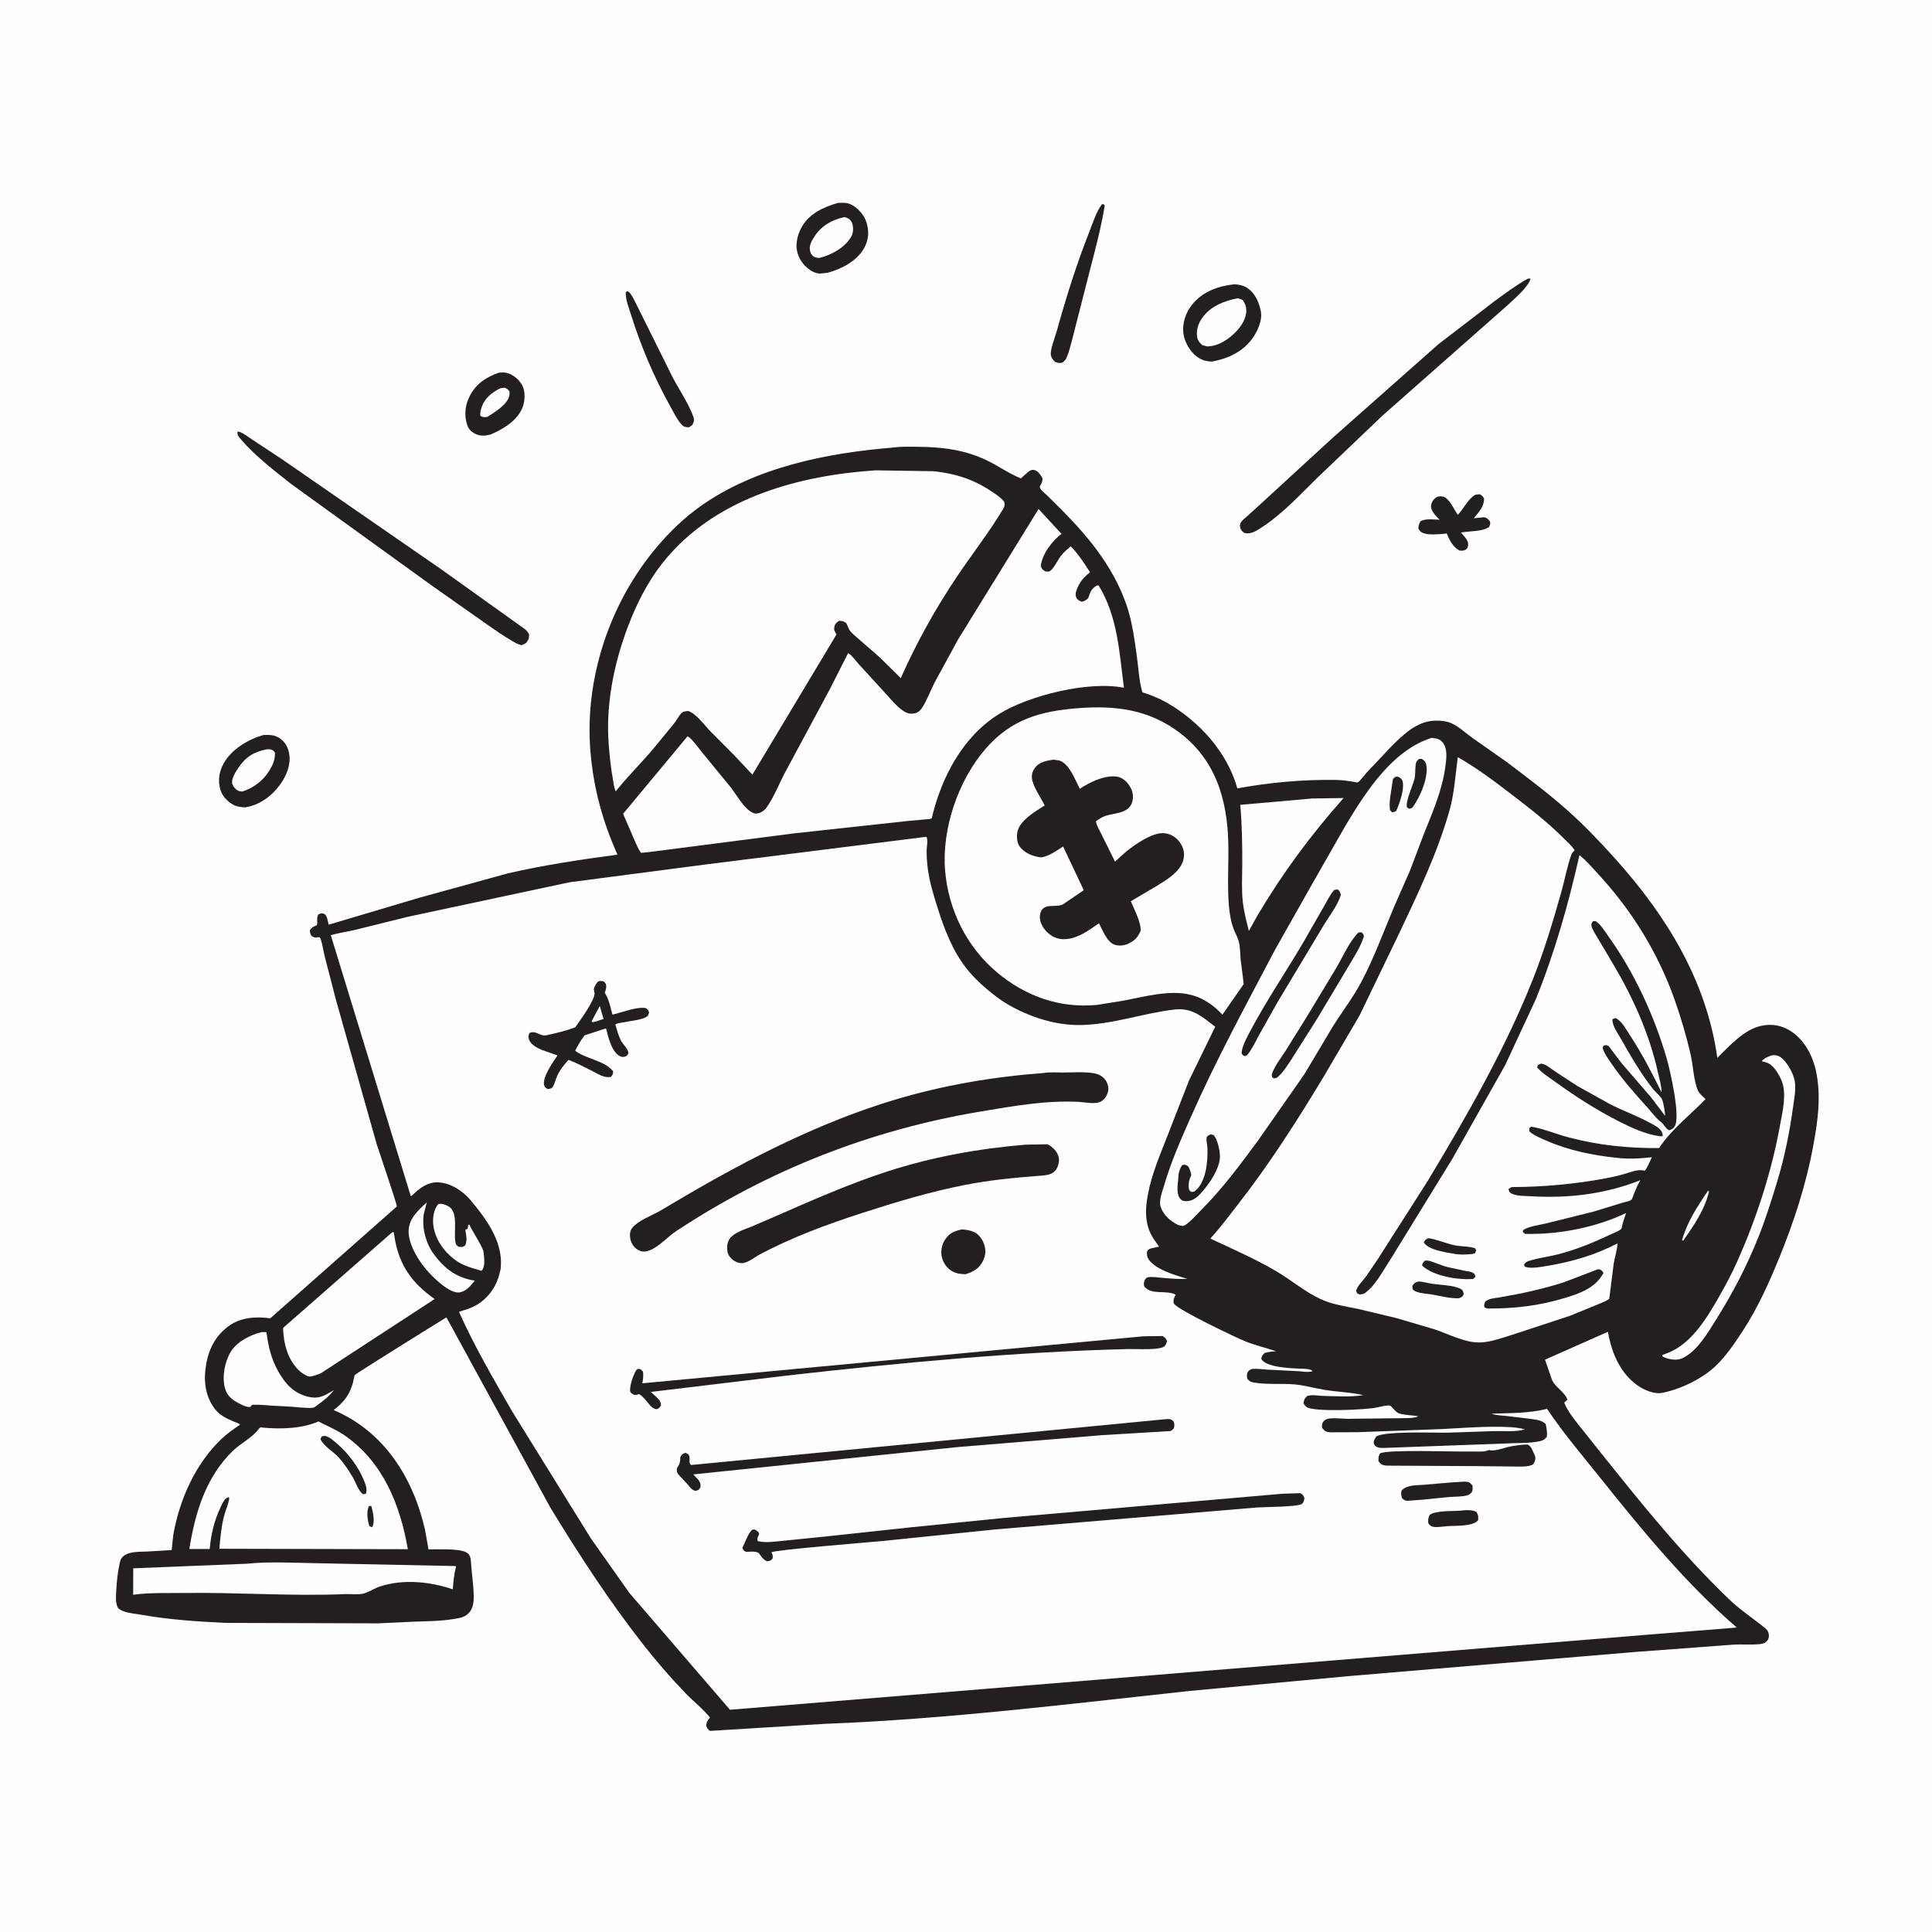 <?xml version="1.0" encoding="utf-8" ?>
<svg xmlns="http://www.w3.org/2000/svg" xmlns:xlink="http://www.w3.org/1999/xlink" width="1024" height="1024">
	<path fill="#FEFEFE" d="M-0 -0L1024 0L1024 1024L-0 1024L0 -0Z"/>
	<path fill="#231F20" d="M331.696 154.75L332.778 154.359C334.789 155.606 336.414 159.748 337.592 161.894L356.3 199.573C359.825 206.382 364.796 213.511 367.402 220.641C368.154 222.698 367.85 223.395 366.94 225.25L365.25 226.473C363.283 226.428 362.382 226.286 361.042 224.771C358.662 222.078 356.875 218.261 355.122 215.115C346.747 200.091 339.75 183.673 334.604 167.274C333.441 163.569 331.4 158.642 331.696 154.75Z"/>
	<path fill="#231F20" d="M781.885 262.25C782.648 262.083 783.471 262.048 784.25 261.963C785.507 262.61 785.909 263.015 786.596 264.25C786.58 268.603 783.731 271.508 781.139 274.702L786.25 274.161C788.021 274.248 788.585 275.052 789.675 276.25C790.024 277.676 789.838 277.862 789.289 279.25C786.043 281.816 778.605 281.438 774.347 282.246C775.514 283.67 777.592 285.7 778.032 287.5C778.28 288.516 778.185 290.123 777.389 290.889C776.232 292.001 775.197 291.835 773.75 291.87C770.307 290.122 768.546 286.9 767.106 283.416L766.84 282.75L765.503 282.916C762.35 283.163 757.192 283.709 754.25 282.517C752.939 281.985 752.343 281.274 751.75 280.003C751.843 278.466 752.155 277.674 752.828 276.333C755.347 274.663 759.964 275.428 763.035 275.457C761.078 273.391 758.334 271.074 758.485 268C758.553 266.602 759.547 264.993 760.589 264.104C761.832 263.044 763.174 262.885 764.75 263.186C768.045 263.816 770.723 270.183 772.682 272.864C775.819 269.588 777.976 264.602 781.885 262.25Z"/>
	<path fill="#231F20" d="M584.063 108.25L584.903 108.194L585.519 109L585.223 110.848C582.644 125.572 578.331 140.098 574.761 154.609L568.247 180.081C567.364 183.064 566.716 186.323 565.488 189.177C564.912 190.515 564.305 191.335 563.121 192.166C561.529 192.637 560.738 192.353 559.25 191.825C558.16 190.917 557.34 189.783 557.012 188.372C556.39 185.701 559.2 178.715 559.954 176C564.989 157.883 570.583 139.996 577.507 122.5C579.328 117.897 581.071 112.178 584.063 108.25Z"/>
	<path fill="#231F20" d="M264.328 197.546C265.945 197.441 267.627 197.26 269.189 197.79C272.403 198.88 275.425 201.441 276.926 204.5C278.533 207.776 278.264 212.394 277.039 215.743C274.438 222.854 266.604 227.468 260.035 230.307C257.223 231.025 254.704 231.271 252 229.979C249.985 229.016 248.405 227.536 247.67 225.396C245.999 220.527 246.422 215.232 248.626 210.611C251.951 203.641 257.327 200.045 264.328 197.546Z"/>
	<path fill="#FEFEFE" d="M265.312 205.75L267.5 205.49C268.898 206.077 269.107 206.298 270.047 207.5C270.069 208.247 270.118 209.011 269.956 209.75C268.917 214.457 262.163 218.483 258.378 220.934C256.763 221.178 256.003 221.246 254.626 220.407C254.292 218.708 254.936 216.858 255.504 215.25C257.034 210.919 261.272 207.562 265.312 205.75Z"/>
	<path fill="#231F20" d="M139.497 389.581C142.414 389.424 145.292 389.424 147.852 391.024C151.044 393.018 152.674 395.951 153.293 399.611C154.226 405.128 151.922 410.924 148.784 415.391C144.364 421.683 137.795 426.651 130.132 427.898C128.105 427.956 125.664 427.562 123.855 426.641C120.711 425.041 117.826 422.003 116.815 418.589C115.377 413.732 116.125 408.907 118.592 404.528C122.792 397.073 131.536 391.887 139.497 389.581Z"/>
	<path fill="#FEFEFE" d="M141.594 397.11L142.303 397.099C144.054 397.241 144.75 397.471 145.71 398.878C145.906 402.387 144.66 405.287 142.885 408.25C139.77 413.451 134.157 417.968 128.25 419.53C127.6 419.438 126.602 419.328 126 419.007C124.742 418.337 123.199 416.425 123.019 414.938C122.728 412.53 125.021 408.9 126.331 406.965C130.324 401.069 134.621 398.471 141.594 397.11Z"/>
	<path fill="#231F20" d="M444.038 107.562C446.719 107.414 448.817 107.275 451.289 108.495C454.861 110.26 458.19 114.224 459.319 118.048C460.697 122.713 460.42 127.201 458.009 131.49C454.056 138.525 445.989 142.553 438.542 144.612L434.5 144.993C431.149 144.894 427.665 142.22 425.647 139.714C423.058 136.499 421.688 132.322 422.296 128.203L422.411 127.5C422.775 125.125 423.567 122.869 424.705 120.75C428.71 113.298 436.294 109.825 444.038 107.562Z"/>
	<path fill="#FEFEFE" d="M447.525 115.09L448.502 115.316C450.066 115.782 451.199 116.969 451.712 118.509C452.425 120.646 452.271 123.513 451.152 125.467C447.809 131.305 440.565 135.199 434.25 136.717C433.148 136.621 432.075 136.555 431.135 135.895C430.116 135.181 429.604 134.101 429.337 132.928C428.681 130.054 430.283 127.484 431.802 125.17C435.483 119.56 441.072 116.445 447.525 115.09Z"/>
	<path fill="#231F20" d="M654.203 150.672C656.575 150.746 659.278 151.364 661.25 152.737C665.408 155.633 667.365 160.335 668.292 165.148C669.15 169.604 666.606 175.338 664.086 178.968C658.936 186.389 651.001 190.042 642.377 191.644C639.225 191.531 636.81 190.904 634.25 188.949C630.606 186.167 627.813 181.226 627.234 176.734C626.542 171.36 628.399 165.78 631.75 161.564C637.317 154.562 645.572 151.619 654.203 150.672Z"/>
	<path fill="#FEFEFE" d="M655.948 158.11C657.186 158.292 657.819 158.542 658.851 159.25C659.947 161.052 660.525 162.375 660.556 164.507C660.617 168.825 657.863 173.023 654.908 176.007C650.889 180.065 645.625 183.571 639.75 183.59L637.25 182.923C635.908 181.714 634.875 180.599 634.551 178.75C633.923 175.167 634.992 171.741 637 168.775C641.274 162.462 648.696 159.476 655.948 158.11Z"/>
	<path fill="#231F20" d="M125.864 228.75L126.932 228.902C128.956 229.496 131.544 231.599 133.369 232.776L149.262 243.268L233.359 301.386L278.065 333.355C279.182 334.24 279.79 335 280.458 336.25C280.362 338.591 280.273 338.862 278.888 340.75C278.154 341.256 277.312 341.572 276.5 341.936C274.342 341.596 272.505 340.329 270.644 339.24C266.605 336.875 262.779 334.191 258.936 331.526L229.196 310.599L154.696 256.802C145.413 249.489 135.261 241.74 127.574 232.75C126.385 231.359 125.71 230.584 125.864 228.75Z"/>
	<path fill="#231F20" d="M809.687 147.75C810.653 147.568 810.133 147.596 811.25 147.734C809.737 152.554 802.43 158.528 798.724 162.048L732.909 220.135L698.783 252.683C689.426 261.798 679.911 272.259 668.941 279.382C666.068 281.248 663.268 283.298 659.75 282.535C659.008 282.118 658.209 281.523 657.791 280.75C657.312 279.864 656.986 278.722 657.297 277.766C657.828 276.133 659.471 274.975 660.715 273.886L667.989 267.271L706.466 231.944L762.372 182.448L791.849 159.835C797.639 155.644 803.425 151.205 809.687 147.75Z"/>
	<path fill="#231F20" d="M473.478 237.209C477.678 236.59 482.55 236.773 486.804 236.812C499.68 236.929 511.5 238.426 523.209 244.083C529.345 247.048 534.708 250.988 541.073 253.554L545.099 249.998C545.951 249.346 547.03 248.839 548.133 249.098C550.165 249.574 551.425 251.592 552.45 253.25C552.789 255.068 552.003 256.236 551.182 257.79C550.523 259.038 554.028 261.636 555.079 262.665C564.091 271.494 573.115 280.541 580.702 290.653C588.053 300.451 594.251 311.293 597.835 323.053C600.244 330.958 601.345 339.19 602.491 347.344C603.412 353.895 603.635 360.542 605.486 366.931C609.88 368.333 614.429 370.141 618.435 372.437C635.493 382.21 650.531 398.636 655.8 417.842C672.802 414.746 690.844 413.079 708.111 413.38C711.163 413.433 713.997 413.82 717.007 414.295C717.373 414.353 719.306 414.812 719.576 414.709C720.588 414.324 723.402 410.555 724.204 409.654L737.159 395.921C743.027 390.068 749.503 383.546 758.027 382.19C761.187 381.687 766.084 381.937 769.066 383.227C773.181 385.007 776.882 388.617 780.556 391.216L798.064 403.496C809.192 411.886 820.501 420.327 830.911 429.601C839.707 437.437 847.801 445.937 855.686 454.679C883.033 485.002 904.489 519.631 910.213 560.68C916.547 554.483 924.269 545.726 933.308 543.75C938.981 542.51 944.198 543.347 949.1 546.491C956.408 551.178 960.811 559.544 962.553 567.868C965.347 581.215 963.477 594.187 961.036 607.406C957.229 628.019 950.785 647.679 942.873 667.066C937.542 680.13 931.458 693.505 923.724 705.363C919.562 711.744 914.879 718.713 909.357 723.974C902.117 730.872 890.776 736.299 881.001 738.25C876.811 739.086 871.404 736.724 868.059 734.388C858.606 727.785 854.15 716.891 852.24 705.873L818.892 720.644L822.316 730.609C823.702 735.084 829.172 737.325 830.813 741.921C830.099 742.41 829.603 742.808 829.08 743.5C831.107 748.312 834.449 752.385 837.661 756.442L848.225 769.693C869.871 796.772 891.418 823.617 916.491 847.685C922.058 853.029 928.454 857.273 934.48 862.051C936.206 863.419 937.434 864.372 937.544 866.75C937.596 867.886 937.355 868.819 936.619 869.677C935.698 870.75 934.707 871.153 933.338 871.336C928.442 871.989 923.122 871.37 918.134 871.734L865.25 875.692L715.323 888.333L630.686 896.22C566.326 903.182 501.589 911.216 436.878 913.686L376.25 917.418C374.965 916.327 374.819 916.093 374.262 914.5C374.536 912.815 374.897 912.05 375.975 910.717L376.296 910.332C372.659 905.764 367.607 901.856 363.519 897.624C355.354 889.172 347.707 880.312 340.477 871.049C322.61 848.157 306.732 823.761 291.651 798.966L236.619 698.238C231.766 701.161 188.624 727.993 188.107 728.76C187.666 729.414 187.37 731.743 187.132 732.609C185.237 739.506 182.382 742.997 176.854 747.355C203.537 758.717 218.937 783.118 225.25 810.734L226.665 818.598L226.982 820.661C227.005 820.808 226.914 821.039 227.049 821.1C227.493 821.301 229.866 821.148 230.434 821.165C234.741 821.292 245.048 820.621 248.171 823.497C249.736 824.939 249.635 828.449 249.811 830.524C250.223 835.409 250.961 840.3 251.075 845.204C251.159 848.817 250.968 852.548 248.191 855.23C245.997 857.35 243.264 857.651 240.381 858.123C233.285 859.286 226.159 859.265 219 859.536L200.521 860.406L119.437 860.166C104.284 859.431 89.425 858.46 74.472 855.779C70.775 855.116 65.328 854.927 62.529 852.25C61.138 849.522 61.432 846.341 61.594 843.358C61.867 838.323 62.327 833.417 63.459 828.5C63.743 827.266 63.956 826.294 64.844 825.336C67.844 822.1 73.911 822.547 77.947 822.346L90.984 821.57L91.838 813.615C95.084 794.873 103.549 775.79 117.513 762.541C120.472 759.733 123.908 757.431 127.237 755.093C126.385 754.228 124.686 753.788 123.546 753.303C120.087 751.832 116.722 750.198 114.273 747.239C109.471 741.435 107.994 733.626 108.818 726.272C109.856 717.002 113.046 709.15 120.576 703.318C127.214 698.178 135.279 697.69 143.273 698.714L210.363 639.421C210.534 638.673 201.073 610.769 199.647 606.384L178.287 530.769L172.192 507.288C171.401 504.176 170.971 500.772 170.002 497.75C169.387 495.831 168.147 497.243 166.75 496.855C166.132 496.683 165.6 496.285 165.025 496C164.392 494.864 164.231 494.278 164.25 492.976C165.359 491.37 166.18 491.177 167.916 490.354C168.21 489.378 168.219 489.704 168.153 488.856C168.023 487.175 168.029 486.344 168.622 484.75C169.652 484.164 170.563 483.864 171.75 484.367C173.456 485.091 173.74 488.419 174.196 490.105L222.25 475.816L269.138 462.912C288.415 458.48 307.674 455.59 327.261 452.977C319.396 435.29 314.663 418.137 312.984 398.801C309.615 360.005 323.079 319.524 348.186 289.873C355.08 281.732 362.776 274.311 371.5 268.146C400.631 247.562 438.588 240.035 473.478 237.209Z"/>
	<path fill="#FEFEFE" d="M905.167 631.25L905.868 631.344C903.456 641.389 897.992 649.124 892.25 657.432L891.925 657.543L891.542 657.25C894.367 647.382 899.539 639.688 905.167 631.25Z"/>
	<path fill="#FEFEFE" d="M226.201 637.287L224.625 643.5C223.515 650.696 225.642 658.912 229.924 664.735C235.602 672.456 242.056 677.319 251.686 678.77C249.266 681.541 247.505 684.113 243.75 684.994L243.047 685.043C238.088 685.208 230.903 678.229 227.648 674.822C222.457 669.387 216.138 659.615 216.596 651.86C216.965 645.622 221.912 641.199 226.201 637.287Z"/>
	<path fill="#FEFEFE" d="M232.243 638.25L232.633 638.117C234.369 637.764 236.804 638.734 238.208 639.718C242.941 643.033 240.37 653.04 241.371 658.25C241.654 659.722 241.874 660.001 243.116 660.817C244.891 660.915 245.199 661.199 246.613 660.027C247.575 657.557 247.277 655.469 246.803 652.906L246.626 652L247 651.554L247.822 651.346L248.2 649.25L248.75 649.062C251.072 653.926 254.232 657.969 256.239 663.112L256.606 666.5C256.734 668.767 256.882 671.784 255.25 673.563C249.856 671.939 245.279 670.939 240.736 667.416C234.906 662.893 230.454 656.485 229.635 649.049C229.23 645.38 229.88 641.169 232.243 638.25Z"/>
	<path fill="#FEFEFE" d="M939.566 559.25C940.424 559.224 941.437 559.281 942.25 559.561C945.139 560.557 947.765 564.616 949.113 567.156C950.277 569.348 951.267 571.956 951.447 574.445C951.746 578.59 950.873 583.01 950.308 587.126C948.527 600.092 945.851 613.313 942.065 625.844C939.122 635.585 936.045 645.432 932.304 654.895C926.075 670.653 918.499 685.171 909.518 699.498C905.11 706.53 899.608 716.039 891.875 719.813C888.903 721.263 885.206 720.616 882.25 719.506L881.067 718.863L881.081 718.152L883.859 717.13C896.313 712.364 904.567 698.797 910.869 687.737C914.426 681.494 917.817 675.25 920.743 668.679C931.085 645.456 938.948 621.185 943.509 596.156C944.799 589.076 947.103 579.662 944.292 572.792C943.02 569.683 940.347 565.087 937.25 563.554C936.174 563.021 934.882 562.865 933.75 562.403C935.235 560.755 937.462 559.818 939.566 559.25Z"/>
	<path fill="#FEFEFE" d="M138.677 706.043C139.592 705.963 140.342 705.979 141.25 706.121C142.218 713.667 143.751 720.336 147.546 727C151.197 733.411 155.47 738.231 162.88 740.191C168.937 741.793 171.881 739.75 177.005 736.791L174.855 739.28C172.875 741.233 170.766 742.917 168.491 744.512C168.003 744.855 166.774 745.936 166.232 746.07C164.52 746.495 160.872 746.011 159.01 745.99C154.202 745.431 149.316 745.33 144.484 745.051C140.843 744.841 137.142 744.343 133.502 744.605L132.75 745.66C130.836 746.192 127.388 744.204 125.574 743.219C122.395 741.494 120.113 739.176 119.188 735.591C117.619 729.512 119.146 721.652 122.355 716.398C125.609 711.07 132.832 707.456 138.677 706.043Z"/>
	<path fill="#FEFEFE" d="M695.626 423.211L712.128 422.972C694.883 442.411 679.938 462.559 666.667 484.907L661.938 493.393C660.589 488.207 659.272 483.097 658.691 477.75C657.993 471.336 658.403 464.65 658.422 458.199C658.453 447.549 658.307 437.194 657.359 426.576L695.626 423.211Z"/>
	<path fill="#FEFEFE" d="M130.884 828.8C143.008 827.541 155.977 828.369 168.167 828.537L241.519 830.049L241.692 830.541C240.588 834.428 240.323 838.354 239.982 842.36C227.805 838.26 213.786 836.817 201.387 840.864C198.396 841.84 195.515 843.881 192.584 844.634C190.05 845.285 186.275 844.878 183.62 844.878C154.801 846.161 126.139 843.897 97.313 844.309C88.432 844.436 79.385 844.035 70.574 845.26L70.628 831.243L130.884 828.8Z"/>
	<path fill="#FEFEFE" d="M207.736 653.25L208.71 653.025L209.213 656.412C211.733 670.908 218.528 680.159 230.363 688.522L170.28 727.706C168.58 728.465 166.215 729.386 164.357 729.61C163.094 729.763 160.184 727.905 159.219 727.05C152.531 721.127 150.31 712.385 150.019 703.834L207.736 653.25Z"/>
	<path fill="#FEFEFE" d="M168.752 753.414C173.496 755.812 178.835 758.058 183.164 761.132C203.19 775.354 212.1 797.665 216.162 821.111L116.253 820.871C116.768 815.233 117.284 809.292 118.675 803.801C119.509 800.507 121.067 797.368 121.531 794L121 793.563C120.399 793.81 120.343 793.794 119.755 794.25C118.447 795.264 117.498 797.622 116.797 799.122C113.487 806.193 111.825 813.245 111.154 820.998L100.357 820.997C103.403 801.835 109.066 782.873 123.447 768.952C127.827 764.713 133.811 762.056 137.358 757.087C138.026 756.152 138.797 756.641 139.895 756.729C149.278 757.488 160.055 757.239 168.752 753.414Z"/>
	<path fill="#231F20" d="M195.533 798.25L196.798 798.201L196.967 798.778C197.754 801.758 198.861 806.752 197.25 809.485L195.75 808.888C194.824 805.522 194.071 801.444 195.533 798.25Z"/>
	<path fill="#231F20" d="M170.594 761.25C171.334 761.182 172.188 760.947 172.893 761.207C175.27 762.085 177.131 763.845 179.005 765.493C184.601 770.415 189.523 776.883 192.506 783.744C193.576 786.206 194.903 789.211 193.887 791.75L192.494 791.961C190.183 790.737 188.393 785.408 187.009 783.037C184.878 779.388 182.33 775.591 179.491 772.455C176.711 769.382 171.457 766.462 169.845 762.75L170.594 761.25Z"/>
	<path fill="#FEFEFE" d="M758.826 391.081L759.225 391.137C761.608 391.384 763.173 391.665 764.749 393.643C767.402 396.974 766.589 402.323 766.073 406.301C764.443 418.872 759.252 430.517 754.615 442.212L747.269 461.575L739.033 480.271C733.377 493.673 728.374 507.533 721.551 520.402C717.134 528.736 711.268 536.286 706.291 544.294L691.302 569.417L666.838 604.422C657.442 617.206 647.928 630.012 636.718 641.273C634.187 643.816 631.469 646.999 628.557 649.073C626.997 650.184 626.262 649.656 624.511 649.31C620.238 647.084 616.731 644.272 615.138 639.528C614.104 636.452 616.049 631.556 616.939 628.5C620.65 615.757 625.841 604.129 631.184 592.023C644.639 561.536 660.521 532.456 676.003 503L695.168 469.085L712.959 437.917C723.652 420.085 737.863 397.615 758.826 391.081Z"/>
	<path fill="#231F20" d="M739.612 411.75L740.766 411.609C741.906 412.19 742.694 412.365 743.213 413.628C744.797 417.48 741.697 426.222 740.034 429.75C739.114 430.504 738.889 430.372 737.75 430.503L736.706 429.34C736.033 424.762 737.562 418.791 738.088 414.134C738.26 412.604 738.414 412.707 739.612 411.75Z"/>
	<path fill="#231F20" d="M752.12 402.25L753.614 402.25C754.768 403.064 755.526 403.549 755.864 405C757.457 411.832 752.651 422.43 748.75 427.875C748.077 428.405 747.758 428.488 746.951 428.703L745.75 427.94C744.676 425.136 749.011 415.997 749.755 412.612C750.22 410.5 750.025 408.376 750.245 406.25C750.468 404.097 750.474 403.637 752.12 402.25Z"/>
	<path fill="#231F20" d="M641.655 601.25L643.25 601.591C645.297 604.051 646.393 609.11 646.582 612.239C646.993 619.056 640.514 628.225 636.01 632.957C633.985 635.084 631.724 636.655 628.694 636.641C627.478 636.635 626.516 636.451 625.661 635.515C623.246 632.871 624.304 627.663 624.542 624.378C624.454 622.257 625.277 619.254 626.558 617.581C628.026 617.067 628.075 617.305 629.525 617.941C630.674 619.437 630.977 620.941 631.423 622.75C630.309 625.216 629.8 626.966 630.088 629.673C630.232 631.029 630.448 630.947 631.536 631.801L633 631.552C639.311 626.907 640.233 615.583 639.964 608.5C639.9 606.818 639.164 604.274 639.628 602.713C639.846 601.977 641.004 601.607 641.655 601.25Z"/>
	<path fill="#231F20" d="M720.017 494.25L721.504 494.11C722.573 494.94 722.599 494.941 722.922 496.25C721.234 501.776 717.495 507.368 714.589 512.402L698.145 539.903L684.326 561.745C682.072 565.039 679.939 568.752 676.75 571.222L675.25 571.613L674.25 570.884L674.051 569.5C675.477 565.08 678.873 560.877 681.388 556.939L692.694 538.789L708.196 513.111C711.675 507.225 715.194 498.959 720.017 494.25Z"/>
	<path fill="#231F20" d="M707.112 471.75C707.725 471.553 708.364 471.502 709 471.412C710.163 472.461 710.221 472.732 710.674 474.25C709.306 479.387 704.391 485.713 701.596 490.399L677.323 530.834L667.727 547.874C665.659 551.668 663.739 555.895 661.032 559.25L659.75 559.816C658.559 559.169 658.462 559.263 658.032 558C658.592 553.92 660.721 550.116 662.63 546.523C671.153 530.479 681.435 515.3 690.674 499.654L701.887 480.098C703.52 477.313 704.936 474.148 707.112 471.75Z"/>
	<path fill="#FEFEFE" d="M550.462 269.788L562.591 282.926C557.55 286.956 552.474 293.377 551.624 300C552.295 301.78 552.504 301.834 554 302.858C554.8 302.896 555.79 303.172 556.479 302.698C558.789 301.111 560.536 296.837 562.368 294.535C563.869 292.649 565.679 291.092 567.502 289.531C571.513 293.609 574.628 298.509 577.738 303.281C574.847 305.795 573.1 307.233 571.379 310.909C570.626 312.518 569.626 314.753 570.4 316.5C571.041 317.947 571.871 318.351 573.25 318.934C574.877 318.641 575.541 318.17 576.75 317.062C577.308 315.516 577.822 313.639 578.887 312.354C579.762 311.299 580.89 310.323 582.25 310.236C592.432 326.731 593.244 345.817 595.718 364.537C577.165 360.772 545.398 368.519 529.398 378.504C510.148 390.517 498.846 412.244 493.842 433.751C492.743 434.275 491.361 434.209 490.154 434.312L480.931 435.153L421 441.682L343.582 451.665L339.75 452.014C338.343 450.233 337.411 447.677 336.426 445.618L330.251 431.327L364.406 390.248C366.875 391.541 370.101 396.319 371.978 398.59L387.701 417.801C390.324 421.261 394.064 427.826 397.75 430.069C399.255 430.985 400.238 431.487 402 431.017C403.8 430.538 405.24 429.472 406.311 427.972C410.304 422.379 412.992 415.182 416.262 409.131L439.835 365.284L449.508 346.165C451.45 347.216 453.683 350.399 455.218 352.078L469.363 367.542C472.034 370.456 474.684 373.78 477.858 376.159C479.968 377.739 481.919 378.637 484.587 378.143C486.701 377.751 487.863 376.506 488.98 374.75C491.514 370.766 493.174 366.038 495.326 361.815L507.851 338.854L550.462 269.788Z"/>
	<path fill="#FEFEFE" d="M464.096 249.287L494.897 249.753C505.942 250.966 515.239 253.747 524.58 259.841C527.276 261.6 530.226 263.42 532.25 265.96C532.69 267.736 532.426 268.527 531.52 270.035C524.23 282.165 515.301 293.6 507.39 305.347C495.891 322.42 485.767 340.614 477.431 359.429L466.043 348.188L453.456 337.238C451.941 335.843 450.213 334.484 449.546 332.477C449.282 331.684 448.89 330.992 448.506 330.25C446.906 329.165 446.589 329.145 444.75 329.029C443.498 329.915 442.723 330.311 442.311 331.905C441.788 333.927 442.38 334.583 443.374 336.25L398.795 410.577L389.415 400.583L376.477 387.578C373.474 384.469 368.939 378.141 364.75 376.842C363.168 377.029 361.955 377.001 360.832 378.334C359.502 379.913 358.504 381.86 357.227 383.508L346.212 396.938C339.738 404.564 332.594 411.6 326.36 419.416C325.433 417.521 325.199 414.921 324.824 412.849C323.751 406.924 323.116 400.725 322.644 394.72C320.986 373.605 325.331 351.9 332.771 332.218C337.922 318.59 344.654 305.696 354.271 294.651C381.549 263.32 424.189 251.929 464.096 249.287Z"/>
	<path fill="#FEFEFE" d="M572.212 375.291C591.358 373.909 608.36 376.065 624.25 387.631C643.993 402.001 650.501 423.321 651.024 446.841C651.269 457.858 650.429 469.015 651.333 480.001C651.681 484.227 652.446 488.781 653.999 492.75C654.829 494.87 656.079 496.952 656.626 499.164C657.344 502.07 657.299 505.446 657.552 508.451L659.2 521.561L647.899 537.792C643.82 533.321 638.132 529.178 632.236 527.59L631.25 527.33C620.232 524.348 606.022 528.398 594.947 530.454L581.43 532.618C561.725 534.512 543.617 528.089 528.48 515.412C512.356 501.91 502.642 482.239 500.92 461.348C499.103 439.315 507.876 413.638 522.325 396.937C536.083 381.035 551.858 376.781 572.212 375.291Z"/>
	<path fill="#231F20" d="M558.2 402.63L561.25 403.045C566.629 404.346 569.953 413.568 572.303 418.046C577.564 414.668 584.671 411.102 591.06 411.519C593.921 411.706 596.117 413.162 597.865 415.391C599.843 417.915 600.889 420.785 600.341 424C599.11 431.225 591.394 430.681 586 432.415C584.02 433.052 582.484 434.107 580.817 435.324C581.343 437.821 582.995 440.56 584.127 442.857L590.977 456.676L596.945 451.305C601.735 447.523 611.281 440.661 617.672 441.682C621.03 442.218 623.584 443.92 625.51 446.715C627.316 449.335 628.022 452.362 627.271 455.512C625.703 462.091 618.114 466.499 612.777 469.754L599.361 477.664C601.158 482.119 604.842 488.719 604.554 493.402L604.219 494.066C603.063 496.416 602.22 497.643 599.987 499.089C597.293 500.832 594.266 501.702 591.067 500.811C586.787 499.618 584.419 493.006 582.484 489.376C576.832 493.287 570.396 498.087 563.143 497.785C559.571 497.636 556.21 495.652 553.955 492.94C552.185 490.809 550.805 487.907 551.204 485.06C552.268 477.475 560.165 481.777 563.875 478.992L574.416 471.828L563.477 448.659C560.658 450.494 554.478 454.838 551.091 454.356C547.01 453.777 542.448 451.868 540.182 448.25C538.866 446.149 538.761 442.803 539.359 440.464C540.839 434.667 549.018 429.85 553.705 426.931C551.708 422.76 547.624 417.195 546.969 412.733C546.645 410.528 547.329 408.561 548.664 406.813C550.98 403.781 554.699 403.218 558.2 402.63Z"/>
	<path fill="#FEFEFE" d="M772.68 401.317C782.946 407.184 792.314 414.265 801.682 421.449C810.945 428.552 820.55 436.021 828.771 444.316C830.638 446.2 833.34 448.454 834.587 450.75C833.769 451.488 833.296 451.883 832.901 452.942C830.589 459.135 829.358 466.333 827.548 472.733C823.1 488.458 818.417 504.103 812.362 519.295C797.523 556.533 777.268 591.791 756.629 626.076L730.02 667.751L724.05 676.5C722.636 678.427 720.805 680.229 719.559 682.25C719.15 682.913 718.997 683.508 718.792 684.25C719.279 685.564 719.23 685.475 720.5 686.079C721.325 685.974 722.442 686.008 723.137 685.555C728.856 681.832 733.644 672.454 737.433 666.762L769.83 614.104L797.75 564.583L813.93 529.804C824.007 505.022 831.177 479.578 837.081 453.532L837.474 453.494C841.293 456.644 844.538 460.51 847.877 464.154C865.349 483.221 878.847 505.341 887.525 529.708C890.93 539.268 893.947 549.552 896.182 559.449C897.492 565.253 897.635 573.018 900.089 578.325C900.789 579.838 902.784 581.377 903.997 582.517C895.829 591.027 886.438 598.077 879.713 607.929L879.326 608.502C862.886 608.606 847.564 607.071 831.628 602.9C825.012 601.169 818.172 598.247 811.5 597.146L810.51 598L810.664 599.75C813.18 601.901 816.415 603.166 819.423 604.492C831.133 609.652 843.943 612.32 856.621 613.631C862.85 614.446 869.31 614.032 875.533 613.371C874.42 615.754 873.386 618.187 871.946 620.394L871.117 620.359C867.718 619.715 864.296 621.26 860.974 622.218C857.386 623.252 853.742 624.05 850.071 624.727C834.577 627.582 817.67 629.128 801.893 629.157C800.701 629.159 800.496 629.573 799.553 630.25C799.854 631.616 799.909 631.927 801.25 632.639C803.752 633.968 808.802 633.895 811.626 634.056C831.588 635.194 850.728 632.905 869.395 625.545C868.003 627.927 866.974 630.418 865.921 632.957C865.63 633.66 865.208 635.292 864.746 635.81C863.934 636.719 861.234 637.071 860 637.465L844.426 642.231L819.589 648.405C815.913 649.3 810.416 649.921 807.25 651.972L807.13 652.988L808.25 653.965C826.215 654.439 845.615 650.641 861.879 642.925C860.948 645.589 859.996 648.201 859.487 650.984C859.307 651.969 854.894 653.703 853.845 654.196C844.893 658.406 835.653 662.265 826.063 664.75C820.939 666.078 815.3 666.726 810.337 668.327C808.885 668.795 808.65 669.079 807.76 670.25L808.097 671.25L808.639 671.508C811.561 672.5 817.071 671.471 820.154 670.943C833.461 668.666 845.278 665.27 857.319 659.038C857.165 662.399 855.918 666.07 855.342 669.432L852.938 688.372C851.379 689.673 848.875 690.463 847.015 691.302L832.137 697.389L801.449 707.49C796.098 709.105 790.289 711.322 784.666 711.524C776.491 711.818 767.947 707.07 760.222 704.55L740.23 698.633L720.053 693.814C713.486 692.464 706.144 691.406 700.016 688.585C691.801 684.804 684.291 678.386 676.432 673.766C665.113 667.113 653.332 662.017 641.485 656.462C646.549 651.003 650.975 644.966 655.563 639.112C672.674 617.278 687.593 593.915 701.872 570.154L720.654 538.109L741.923 494C751.841 472.997 761.924 451.914 768.288 429.498C770.813 420.605 771.414 410.491 772.68 401.317Z"/>
	<path fill="#231F20" d="M757.07 656.25C761.655 656.889 766.356 659.062 770.967 660.019C774.563 660.765 778.424 660.42 781.88 661.632L782.397 662.75L781.797 664.25L780.38 664.652C777.525 664.893 774.716 665.101 771.865 664.715L771 664.589L766.503 663.813C762.727 663.003 756.783 661.881 754.621 658.5C755.462 657.085 755.591 656.976 757.07 656.25Z"/>
	<path fill="#231F20" d="M755.058 668.25C756.011 668.061 756.464 668.026 757.396 668.263C760.761 669.118 763.965 670.763 767.411 671.619L776.718 673.609C777.828 673.828 779.525 673.947 780.5 674.501C781.727 675.197 781.748 675.477 782.017 676.75L780.75 677.89L780.25 677.935C772.262 678.364 759.76 676.375 753.75 670.777C753.877 669.507 754.246 669.26 755.058 668.25Z"/>
	<path fill="#231F20" d="M751.639 679.25C754.033 679.192 756.354 679.995 758.713 680.369C763.144 681.074 770.443 681.126 774.25 683.193C775.448 683.844 775.615 684.749 775.812 685.969C774.931 687.494 774.9 687.47 773.25 688.11C768.234 688.265 763.369 686.84 758.45 686.034C755.872 685.611 751.247 685.507 749.211 683.807C748.396 683.127 748.654 682.488 748.594 681.5C749.723 679.913 749.791 679.861 751.639 679.25Z"/>
	<path fill="#231F20" d="M816.728 563.75C816.859 563.758 816.992 563.754 817.123 563.775C819.511 564.159 822.103 566.435 824.107 567.81L835.91 575.523L853.378 585.25C860.167 588.734 867.427 591.293 874.133 594.92C876.005 595.932 878.785 597.234 880.1 598.916C880.967 600.026 881.344 600.828 881.25 602.197L879.874 602.25C872.192 601.251 864.166 597.505 857.338 593.99C845.924 588.114 835.124 581.247 824.739 573.706C821.358 571.251 817.458 568.91 814.715 565.75L815.075 564.537L816.728 563.75Z"/>
	<path fill="#231F20" d="M846.882 672.75L847.95 672.782C849.026 673.489 849.354 673.598 849.88 674.75C848.821 676.499 847.709 678.127 846.243 679.568C841.676 684.056 835.32 686.147 829.332 687.963C815.572 692.137 803.183 693.528 788.875 693.557C787.811 693.495 787.643 693.421 786.75 692.832C786.514 691.399 786.665 691.19 787.25 689.838C789.272 688.16 791.99 688.117 794.502 687.704L805.316 685.701C813.293 684.044 821.521 682.082 829.25 679.49L846.882 672.75Z"/>
	<path fill="#231F20" d="M844.321 488.25L845.674 488.204C848.416 489.937 850.612 493.663 852.492 496.291C866.202 515.451 876.634 538.02 883.26 560.573C885.151 567.009 890.889 591.925 887.615 597C886.804 598.256 886.145 598.646 884.75 599.045C882.923 598.44 882.03 595.986 880.424 594.75C877.448 592.461 875.537 589.616 873.038 586.854C866.336 579.448 859.907 572.216 854.269 563.947C852.609 561.513 850.436 558.647 849.566 555.83C849.323 555.043 849.615 554.919 849.982 554.25L851.25 553.898C851.688 554.076 852.169 554.173 852.564 554.432C853.015 554.727 853.73 555.927 854.08 556.376L859.431 563.461L875.099 581.631L882.452 591.314L882.528 591.052C882.41 588.993 881.732 584.612 880.954 582.75C880.305 581.195 877.33 578.744 876.161 577.258C869.67 569.009 864.257 559.654 859.087 550.539C857.507 547.754 854.286 543.307 854.652 540.156L856.25 539.596C859.371 540.902 861.871 545.56 863.684 548.325C870.254 558.345 875.376 568.272 880.668 578.944C880.622 575.465 879.476 571.69 878.721 568.307C874.19 548.02 865.595 528.81 855.01 511L846.702 496.992C845.673 495.174 843.996 492.885 843.553 490.836C843.267 489.517 843.608 489.278 844.321 488.25Z"/>
	<path fill="#FEFEFE" d="M489.34 443.72L491 443.562C492.002 444.942 491.152 448.927 491.137 450.75C491.111 453.917 491.346 457.215 491.748 460.36C492.653 467.43 494.73 474.174 496.871 480.944C500.435 492.213 504.621 503.413 511.913 512.852C516.419 518.685 522.048 523.684 527.896 528.131C533.903 532.698 540.447 535.991 547.486 538.644C555.096 541.514 563.703 543.33 571.856 543.296C589.178 543.222 605.429 537.067 622.44 535.078C631.889 533.974 637.115 538.87 644.099 544.191L630.134 572.836L619.142 601.088C615.005 611.738 610.505 621.868 608.393 633.183C607.072 640.263 606.692 647.362 609.952 654.026C611.098 656.369 612.844 658.603 614.326 660.752L611.5 661.349C609.78 661.774 608.904 661.737 607.954 663.25C607.903 664.416 607.822 665.677 608.37 666.745C611.419 672.681 623.35 676.071 629.362 677.812C624.98 678.064 620.334 677.647 615.955 677.277C613.69 677.086 611.2 676.621 608.937 676.902C607.842 677.038 607.497 677.277 606.895 678.25C606.166 679.427 606.194 680.451 606.424 681.75C610.283 686.753 618.106 683.463 623.179 686.25C622.843 686.859 622.396 687.566 622.209 688.25C622.003 689.003 621.834 690.325 622.253 690.978C624.415 694.355 655.399 709.108 660.27 711.037C665.519 713.115 671.016 714.391 676.367 716.184C674.242 716.332 672.299 716.52 670.25 717.124C669.089 718.359 668.783 718.519 668.499 720.25C670.927 724.687 683.312 725.137 688.149 725.376C690.262 725.48 694.24 725.28 695.771 726.695C693.689 727.589 690.162 726.879 687.915 726.75L671.524 725.918C669.233 725.803 666.781 725.398 664.5 725.5C663.25 725.556 662.279 725.932 661.525 727C660.672 728.21 660.878 729.411 661.087 730.75C661.983 731.773 662.602 732.386 664.011 732.662C670.878 734.006 678.715 733.191 685.752 733.736C691.467 734.178 696.642 735.798 702.239 736.68C709.039 737.752 715.898 737.932 722.631 739.453C715.92 740.545 708.159 740.029 701.353 739.864C698.626 739.798 695.327 739.007 692.75 739.957C691.387 741.48 691.163 741.627 690.869 743.75C691.332 744.556 691.726 745.114 692.47 745.703C696.023 748.517 724.038 747.249 729.814 745.98C731.514 745.606 735.213 744.642 736.831 745.045C737.155 745.125 738.77 746.985 739.111 747.311C739.761 747.934 740.474 748.757 741.341 749.069C744.296 750.132 748.552 750.023 751.75 750.665C749.11 751.881 745.111 751.567 742.202 751.678L714.271 752.001C711.324 751.998 706.217 751.306 703.5 752.049C703.088 752.162 702.083 752.751 701.75 753.089C700.603 754.255 700.615 755.235 700.728 756.75C701.442 757.65 702.156 758.591 703.337 758.895C704.91 759.298 707.047 759.12 708.682 759.133L719.496 759.097L764.091 757.443C773.853 756.959 783.752 756.132 793.525 756.236C798.504 756.289 803.401 756.292 808.247 757.569C803.604 759.088 796.697 758.352 791.75 758.513L767.13 759.347C760.506 759.471 733.858 758.379 729.404 761.406C728.75 762.447 728.211 763.232 728.101 764.499C728.017 765.464 728.512 765.967 729.25 766.571C730.229 767.373 731.784 767.467 733 767.46L798.486 765.07C804.38 764.679 810.768 765.15 816.524 763.767C817.934 763.428 818.748 762.761 819.743 761.75C820.287 760.114 819.627 756.412 819.256 754.75C817.16 752.746 814.504 752.528 811.748 752.103L798.745 750.532C796.026 750.257 793.093 750.213 790.518 749.283C800.469 748.9 810.252 749.139 819.956 746.737C828.87 759.933 838.734 771.493 848.639 783.873C870.978 811.79 893.405 839.111 920.515 862.632L873.623 866.391L386.905 906.206L333.562 844.271L313.171 815.391L271.549 748.231C261.659 731.029 251.324 713.425 243.272 695.272C246.023 694.419 248.895 693.627 251.459 692.295C257.792 689.005 262.473 683.092 264.422 676.261L264.631 675.5C264.959 674.342 265.278 673.202 265.399 672C266.775 658.314 257.797 646.118 249.443 636.141C245.284 631.174 238.851 626.984 232.25 626.67C227.125 626.426 222.811 629.364 219.331 632.769C218.771 633.317 218.425 633.583 217.736 634.028L175.343 495.712C179.363 494.429 183.746 493.917 187.865 492.928L216.345 485.872L301.844 467.625L374.932 458.066L489.34 443.72Z"/>
	<path fill="#231F20" d="M773.825 800.71C776.444 800.393 780.289 800.021 782.59 801.396C783.634 803.203 783.498 803.722 783.446 805.75C780.431 809.299 771.19 808.518 766.62 808.94C764.61 809.093 761.692 809.626 759.75 809.26C758.345 808.996 757.739 808.382 756.992 807.25C756.892 805.479 756.945 804.527 757.75 802.931C760.709 800.599 769.914 800.986 773.825 800.71Z"/>
	<path fill="#231F20" d="M769.446 785.707L776.106 785.299C778.578 785.365 778.761 785.561 780.419 787.25C780.585 788.722 780.663 789.594 780.032 791C779.382 791.658 778.91 792.134 778.014 792.446C775.34 793.376 771.372 793.179 768.487 793.415L753.119 794.936L746 795.443C744.606 795.372 744.009 794.972 743.084 794C742.716 792.518 742.41 791.508 742.884 789.99C745.862 786.895 750.494 787.317 754.516 786.976L769.446 785.707Z"/>
	<path fill="#231F20" d="M509.878 651.601C511.973 651.794 514.044 652.046 516 652.872C518.621 653.98 520.572 656.635 521.512 659.25C522.717 662.602 522.486 665.319 520.893 668.509C518.938 672.425 515.784 674.065 511.817 675.369C509.283 675.284 506.854 675.078 504.618 673.75C502.014 672.204 500.027 669.524 499.269 666.597C498.442 663.408 499.079 659.795 500.892 657.048C503.324 653.361 505.827 652.494 509.878 651.601Z"/>
	<path fill="#231F20" d="M807.425 765.677L809.75 765.644C811.707 766.863 811.938 768.058 812.868 770.06C813.189 770.75 813.604 771.486 813.718 772.25C813.945 773.775 813.423 774.894 812.612 776.126C810.117 777.597 806.139 777.283 803.296 777.297L783.849 777.08L736.969 776.832C735.858 776.883 734.589 776.838 733.5 776.613C731.989 776.3 731.542 775.642 730.649 774.459C730.522 772.542 730.563 772.126 731.389 770.401C734.552 768.081 771.686 769.547 779.734 769.338C782.163 769.275 786.322 769.693 788.544 768.78L789 768.528C792.229 769.365 796.22 767.655 799.356 766.908C801.986 766.281 804.744 766.007 807.425 765.677Z"/>
	<path fill="#231F20" d="M316.928 520.25C317.579 520.011 318.07 519.842 318.774 519.948C320.249 520.171 320.263 520.373 321.132 521.5C321.553 523.121 321.233 524.071 320.737 525.655L320.545 526.25C322.761 529.426 323.581 534.085 324.598 537.781C329.64 536.673 337.266 533.473 342.25 534.297C343.493 535.266 343.701 535.235 344.021 536.75C343.748 537.481 343.651 538.208 343 538.703C340.36 540.713 332.95 541.243 329.584 541.994C328.519 542.231 326.947 542.355 326.141 543.062C326.974 545.809 327.744 548.697 328.988 551.29C330.111 553.632 332.971 555.695 333.076 558.25C332.625 559.156 332.328 559.712 331.25 560.034C330.125 560.37 329.214 560.175 328.233 559.611C324.028 557.195 322.297 549.327 321.196 545.053L309.836 548.76C307.846 551.307 306.384 554.05 304.861 556.888C310.435 561.271 319.752 561.893 324.603 567.35L324.942 567.75C324.882 569.49 324.879 569.503 323.75 570.827C320.04 571.389 317.162 569.3 313.962 567.68C309.817 565.58 305.68 563.4 301.325 561.766C298.962 564.348 296.6 567.276 295.211 570.506C294.48 572.209 294.057 574.277 293.102 575.836C292.302 577.143 291.638 576.973 290.25 577.237C289.211 576.503 288.627 576.319 288.349 575C287.459 570.767 293.286 562.736 295.484 559.39L287 556.392C284.609 555.379 281.306 553.621 280.406 551C279.876 549.458 279.989 548.814 280.75 547.449C284.033 545.957 286.341 549.437 289.615 548.712C294.969 547.526 299.688 546.422 304.891 544.518C307.349 541.017 314.929 530.562 315.132 526.75C315.17 526.039 314.839 524.979 314.718 524.25C315.242 522.554 315.76 521.594 316.928 520.25Z"/>
	<path fill="#FEFEFE" d="M317.899 533.216L319.871 540.046L315.75 541.468L314 541.818L313.575 541.25L317.899 533.216Z"/>
	<path fill="#231F20" d="M617.443 752.221L618.75 752.116C620.466 752.133 620.922 752.293 622.11 753.5C622.528 754.987 622.506 755.618 622.149 757.062C621.492 757.703 621.133 758.392 620.194 758.486L584.25 760.654L507.5 766.986L367.452 781.464L369.922 784.117C371.17 785.567 371.388 786.367 371.266 788.25C370.226 789.845 370.353 789.786 368.5 790.199C366.576 789.606 365.857 788.525 364.648 786.974L359.547 781.5C358.581 780.238 358.689 779.49 358.846 777.971C360.424 775.826 360.472 774.857 360.586 772.25C361.556 770.753 361.595 770.652 363.25 770.016C367.297 771.283 364.187 774.412 366.25 776.491L617.443 752.221Z"/>
	<path fill="#231F20" d="M605.743 708.282L616.25 708.122C617.381 708.969 618.06 709.342 618.494 710.75C618.255 711.851 618.09 712.519 617.345 713.392C615.26 715.833 602.013 714.918 598.566 715.004C537.805 716.513 477.292 722.263 416.933 729.102L344.939 737.754L348.013 740.562C349.432 741.934 350.275 742.849 350.326 744.921C349.486 746.256 349.449 746.37 348 746.959C346.508 746.659 345.826 746.074 344.727 745.105C343.031 743.123 340.975 740.225 338.75 738.892L337 739.388C335.969 739.235 335.553 739.15 334.725 738.454C334.001 737.847 333.972 737.573 333.957 736.66C333.914 733.941 335.893 727.736 337.663 725.673L339.25 725.56L340.706 726.827C341.219 728.968 340.766 731.028 340.468 733.176L605.743 708.282Z"/>
	<path fill="#231F20" d="M679.679 791.708L689.25 791.406C690.689 792.288 690.703 792.429 691.364 794C691.207 795.137 691.028 796.305 690.064 797.086C688.056 798.714 670.092 798.721 666.241 798.994L527.5 810.636L467.846 816.764C461.514 817.361 410.327 821.481 408.892 822.75C409.561 824.002 409.643 824.589 409.523 826C408.284 827.333 408.31 827.302 406.5 827.517C404.477 826.584 403.489 824.958 402.205 823.219C400.558 821.924 397.407 822.565 395.25 822.49C393.982 821.645 393.919 821.698 393.499 820.25C394.988 817.522 396.134 813.659 398.123 811.349C398.855 810.499 398.953 810.728 400 810.649C404.788 813.396 400.561 813.503 401.63 816.834C405.997 817.894 410.993 817.011 415.446 816.613L437.712 814.363L481.922 809.596L532.25 804.518L679.679 791.708Z"/>
	<path fill="#231F20" d="M543.362 606.71L555.274 606.48C557.152 607.573 558.783 608.804 559.969 610.664C561.343 612.822 561.615 614.913 560.898 617.379C559.303 622.871 554.875 622.903 550.203 623.252C537.342 624.212 524.172 625.556 511.5 628.026C493.242 631.585 474.88 637.104 457.215 642.822C438.117 649.003 419.342 655.888 401.64 665.461C399.482 666.818 396.812 668.819 394.313 669.365C392.507 669.76 390.452 669.162 388.954 668.117C387.382 667.021 385.932 665.444 385.604 663.5C385.186 661.023 385.335 658.378 386.92 656.33C389.279 653.282 394.25 651.735 397.733 650.358L408.926 645.574C429.177 636.712 449.308 627.715 470.369 620.884C493.962 613.233 518.688 608.777 543.362 606.71Z"/>
	<path fill="#231F20" d="M553.254 568.704C556.209 568.125 560.309 568.478 563.364 568.463C568.644 568.438 574.591 567.968 579.794 568.843C582.298 569.264 584.694 570.547 586.116 572.724C587.171 574.339 587.724 576.564 587.294 578.465C586.709 581.052 584.978 583.536 582.33 584.297C579.285 585.172 574.895 584.174 571.717 584.013C554.238 583.127 536.682 586.286 519.5 589.169C461.621 598.879 407.592 620.042 358.589 652.39C353.68 655.528 348.78 661.559 343.116 663.118C341.247 663.632 339.602 663.334 337.95 662.34C335.798 661.044 334.401 658.714 334.006 656.25C333.705 654.374 333.881 652.259 335.127 650.75C338.254 646.962 345.234 644.337 349.607 641.907L362.432 634.337C397.45 613.809 434.938 594.728 473.915 582.989C499.708 575.22 526.418 570.693 553.254 568.704Z"/>
</svg>

